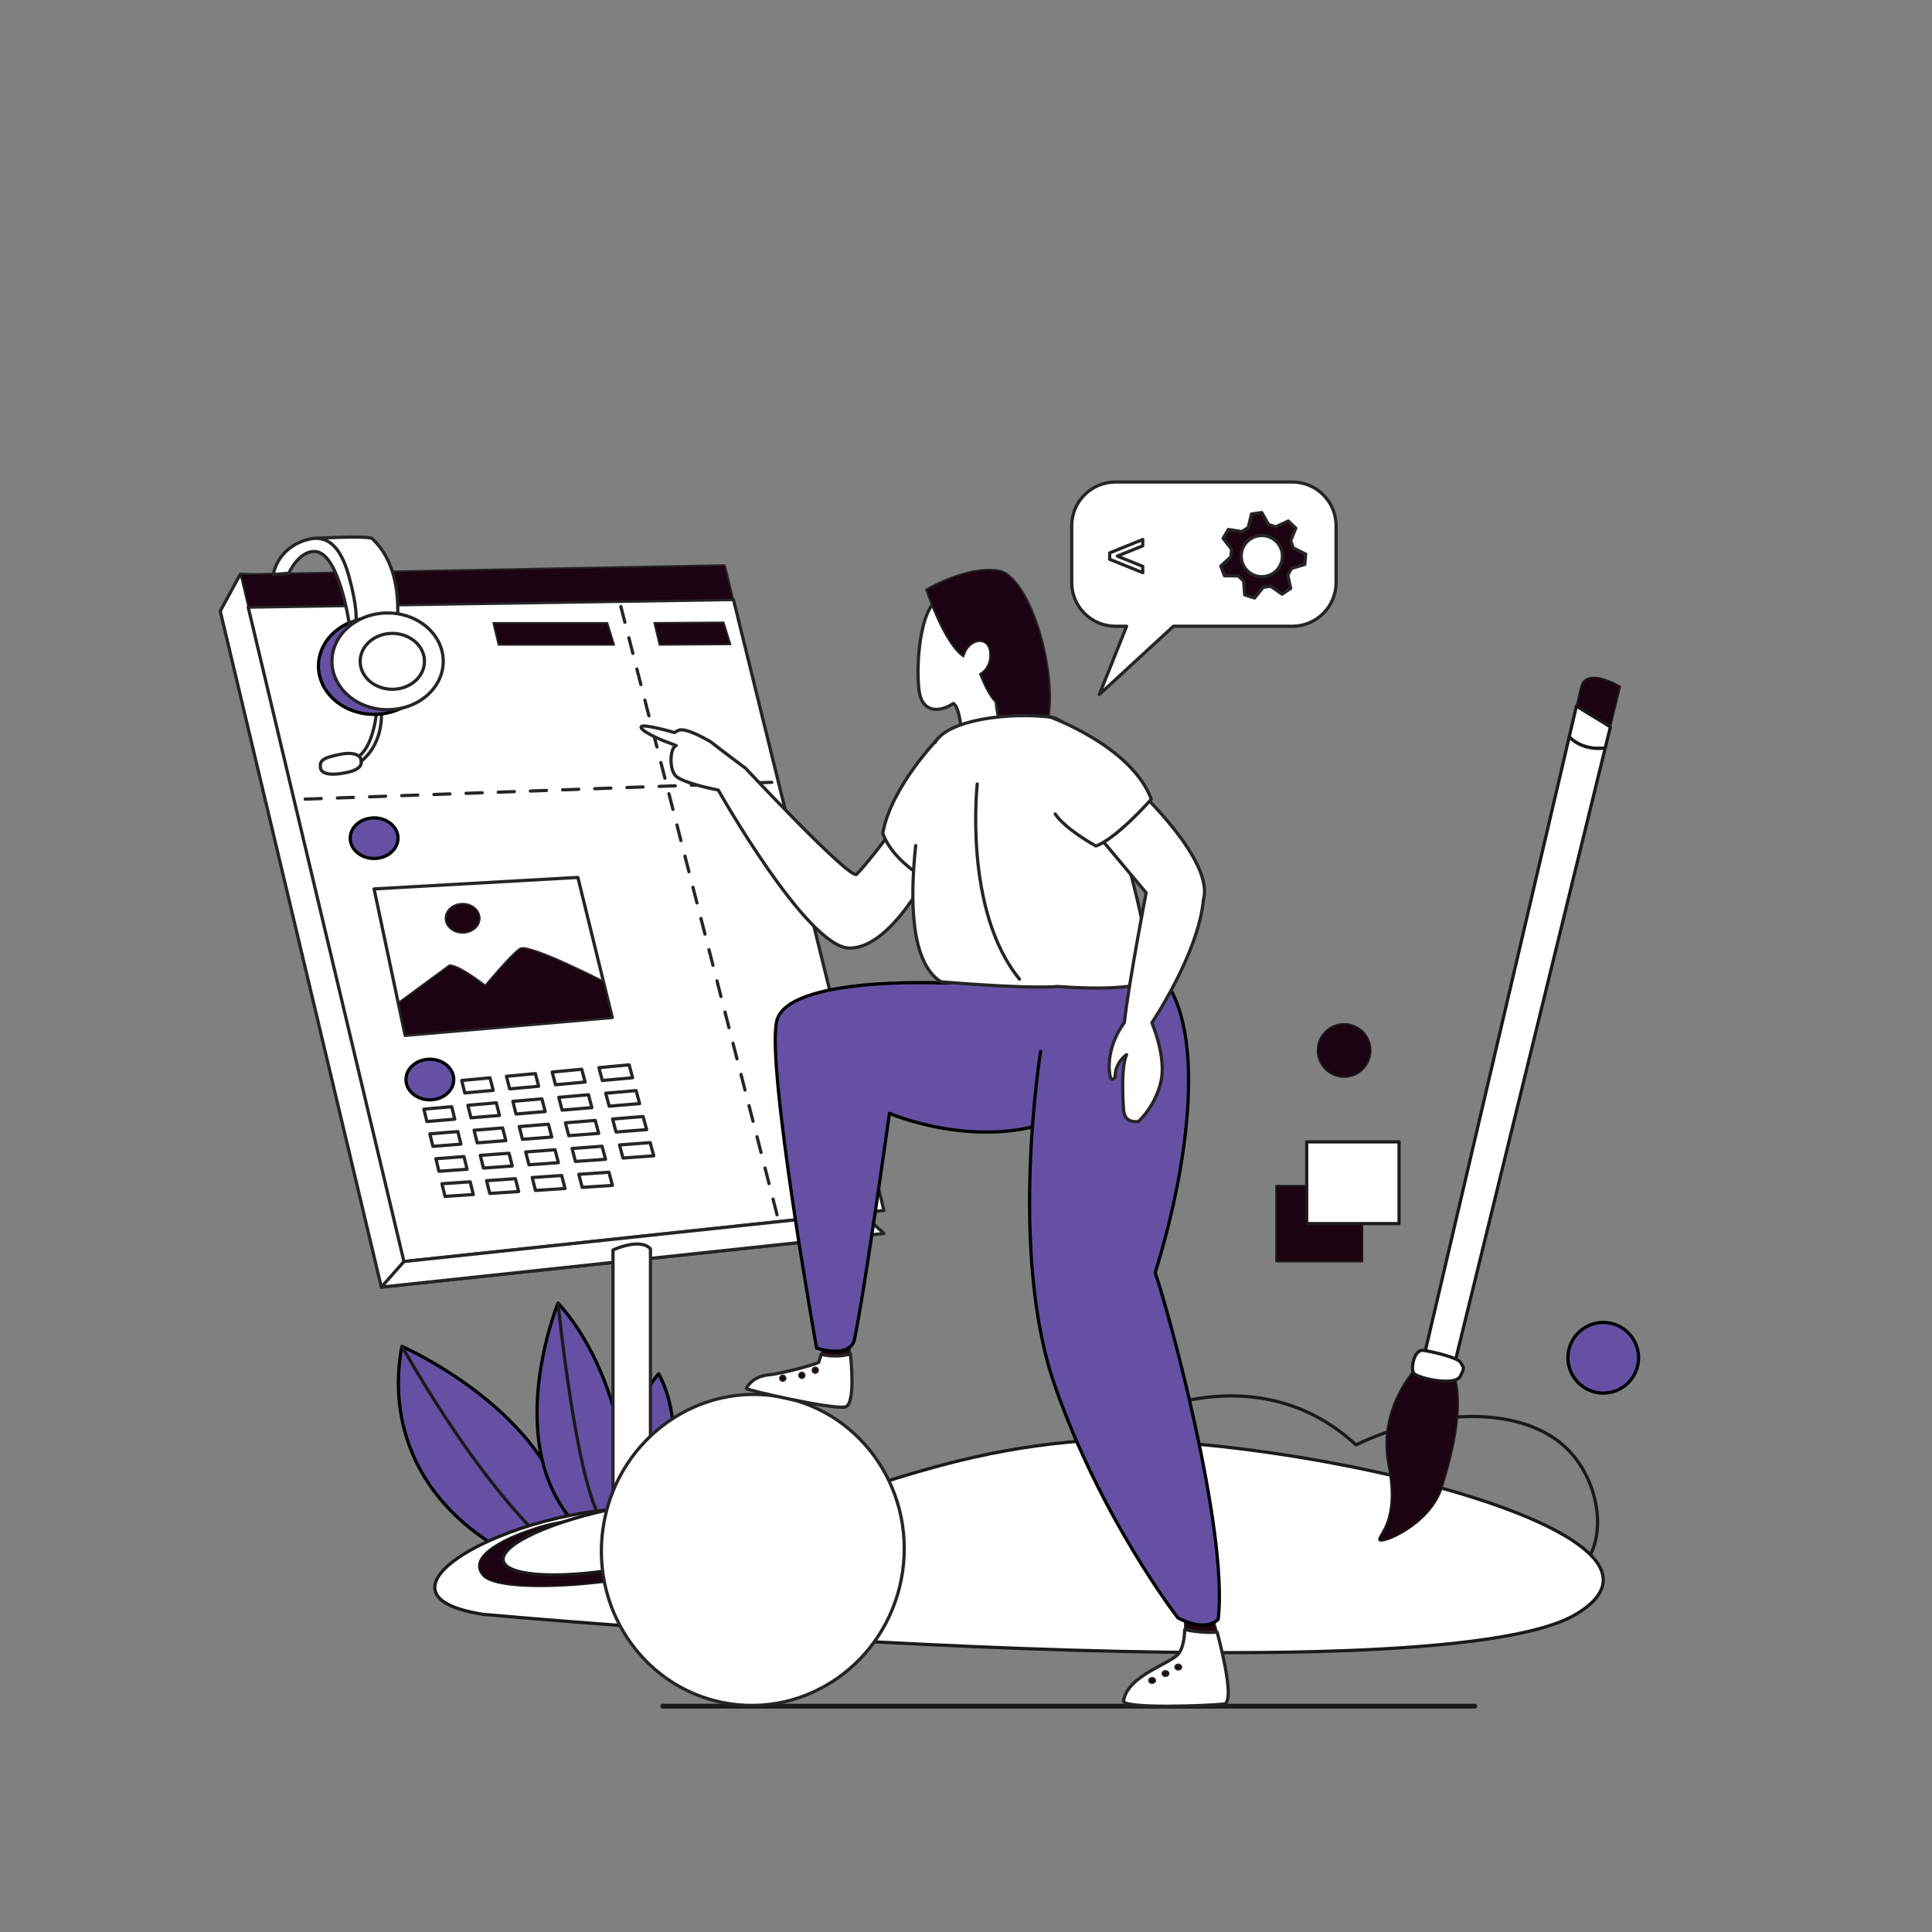 <svg xmlns="http://www.w3.org/2000/svg" xmlns:xlink="http://www.w3.org/1999/xlink" viewBox="0 0 1200 1200" width="1200" height="1200" preserveAspectRatio="xMidYMid meet" style="width: 100%; height: 100%; transform: translate3d(0px, 0px, 0px); content-visibility: visible;" id="Female Web Designer working on web design"><rect x="0" y="0" width="1200" height="1200" fill="#808080" stroke="none"/><defs><clipPath id="__lottie_element_42279"><rect width="1200" height="1200" x="0" y="0"/></clipPath><clipPath id="__lottie_element_42281"><path d="M0,0 L1200,0 L1200,1200 L0,1200z"/></clipPath><clipPath id="__lottie_element_42285"><path d="M0,0 L1200,0 L1200,1200 L0,1200z"/></clipPath></defs><g clip-path="url(#__lottie_element_42279)"><g clip-path="url(#__lottie_element_42281)" transform="matrix(1,0,0,1,0,80)" opacity="1" style="display: block;"><g transform="matrix(1,0.017,-0.017,1,-346.036,47.725)" opacity="1" style="display: block;"><g opacity="1" transform="matrix(1,0,0,1,659.002,766.521)"><path fill="rgb(102,80,164)" fill-opacity="1" d=" M38.917,68.32 C31.151,65.882 -28.075,46.237 -47.42,-11.216 C-55.232,-34.416 -53.704,-55.356 -51.499,-68.32 C-51.499,-68.32 52.513,-24.957 55.232,53.972 C48.435,60.842 38.917,68.32 38.917,68.32z"/><path stroke-linecap="round" stroke-linejoin="round" fill-opacity="0" stroke="rgb(0,0,0)" stroke-opacity="1" stroke-width="2" d=" M38.917,68.32 C31.151,65.882 -28.075,46.237 -47.42,-11.216 C-55.232,-34.416 -53.704,-55.356 -51.499,-68.32 C-51.499,-68.32 52.513,-24.957 55.232,53.972 C48.435,60.842 38.917,68.32 38.917,68.32z"/></g><g opacity="1" transform="matrix(1,0,0,1,708.457,743.408)"><path fill="rgb(102,80,164)" fill-opacity="1" d=" M-4.419,-73.759 C-4.419,-73.759 -43.848,27.532 20.734,73.759 C20.734,73.759 43.849,64.922 43.849,64.922 C43.849,64.922 43.168,-22.774 -4.419,-73.759z"/><path stroke-linecap="round" stroke-linejoin="round" fill-opacity="0" stroke="rgb(0,0,0)" stroke-opacity="1" stroke-width="2" d=" M-4.419,-73.759 C-4.419,-73.759 -43.848,27.532 20.734,73.759 C20.734,73.759 43.849,64.922 43.849,64.922 C43.849,64.922 43.168,-22.774 -4.419,-73.759z"/></g><g opacity="1" transform="matrix(1,0,0,1,654.108,759.348)"><path stroke-linecap="round" stroke-linejoin="round" fill-opacity="0" stroke="rgb(26,26,26)" stroke-opacity="1" stroke-width="2" d=" M-46.605,-61.146 C-17.021,-11.83 13.731,30.77 46.606,61.147"/></g><g opacity="1" transform="matrix(1,0,0,1,720.051,738.687)"><path stroke-linecap="round" stroke-linejoin="round" fill-opacity="0" stroke="rgb(26,26,26)" stroke-opacity="1" stroke-width="2" d=" M-16.013,-69.038 C-16.013,-69.038 -1.813,52.723 16.013,69.038"/></g><g opacity="1" transform="matrix(1,0,0,1,762.502,758.704)"><path fill="rgb(102,80,164)" fill-opacity="1" d=" M4.759,-46.227 C4.759,-46.227 -25.153,-11.556 -15.636,40.789 C2.04,46.227 9.142,46.227 9.142,46.227 C9.142,46.227 25.154,-10.198 4.759,-46.227z"/><path stroke-linecap="round" stroke-linejoin="round" fill-opacity="0" stroke="rgb(0,0,0)" stroke-opacity="1" stroke-width="2" d=" M4.759,-46.227 C4.759,-46.227 -25.153,-11.556 -15.636,40.789 C2.04,46.227 9.142,46.227 9.142,46.227 C9.142,46.227 25.154,-10.198 4.759,-46.227z"/></g></g><g transform="matrix(1,0,0,1,-360,60)" opacity="1" style="display: block;"><g opacity="1" transform="matrix(1,0,0,1,1184.6,791.158)"><path stroke-linecap="round" stroke-linejoin="round" fill-opacity="0" stroke="rgb(26,26,26)" stroke-opacity="1" stroke-width="2" d=" M-174.192,-13.442 C-131.886,-54.682 -75.105,-73.412 -27.623,-59.687 C-16.561,-56.49 0.505,-49.65 17.615,-33.725 C69.72,-58.449 122.075,-56.458 147.899,-32.102 C168.183,-12.972 174.192,21.929 159.661,40.105 C139.217,65.673 65.912,73.412 -174.192,-13.442z"/></g><g opacity="1" transform="matrix(1,0,0,1,999.962,830.528)"><path fill="rgb(255,255,255)" fill-opacity="1" d=" M-339.959,32.159 C-339.959,32.159 248.809,85.683 338.793,32.183 C428.779,-21.317 138.858,-85.682 23.953,-74.809 C-90.952,-63.936 -139.587,-17.258 -219.506,-31.536 C-299.426,-45.816 -428.778,18.358 -339.959,32.159z"/><path stroke-linecap="round" stroke-linejoin="round" fill-opacity="0" stroke="rgb(26,26,26)" stroke-opacity="1" stroke-width="2" d=" M-339.959,32.159 C-339.959,32.159 248.809,85.683 338.793,32.183 C428.779,-21.317 138.858,-85.682 23.953,-74.809 C-90.952,-63.936 -139.587,-17.258 -219.506,-31.536 C-299.426,-45.816 -428.778,18.358 -339.959,32.159z"/></g><g opacity="1" transform="matrix(1,0,0,1,732.945,824.273)"><path fill="rgb(28,3,17)" fill-opacity="1" d=" M-44.318,-13.823 C-44.318,-13.823 -86.208,-0.534 -72.967,14.422 C-59.727,29.377 58.561,17.594 86.207,-7.105 C68.532,-20.927 -2.652,-29.377 -44.318,-13.823z"/><path stroke-linecap="round" stroke-linejoin="round" fill-opacity="0" stroke="rgb(26,26,26)" stroke-opacity="1" stroke-width="1" d=" M-44.318,-13.823 C-44.318,-13.823 -86.208,-0.534 -72.967,14.422 C-59.727,29.377 58.561,17.594 86.207,-7.105 C68.532,-20.927 -2.652,-29.377 -44.318,-13.823z"/></g><g opacity="1" transform="matrix(1,0,0,1,748.834,814.639)"><path fill="rgb(255,255,255)" fill-opacity="1" d=" M76.251,-14.743 C78.215,-4.586 45.668,10.249 3.556,18.391 C-38.556,26.533 -74.287,24.9 -76.25,14.742 C-78.215,4.585 -45.668,-10.249 -3.556,-18.391 C38.556,-26.533 74.287,-24.9 76.251,-14.743z"/><path stroke-linecap="round" stroke-linejoin="round" fill-opacity="0" stroke="rgb(26,26,26)" stroke-opacity="1" stroke-width="2" d=" M76.251,-14.743 C78.215,-4.586 45.668,10.249 3.556,18.391 C-38.556,26.533 -74.287,24.9 -76.25,14.742 C-78.215,4.585 -45.668,-10.249 -3.556,-18.391 C38.556,-26.533 74.287,-24.9 76.251,-14.743z"/></g><g opacity="1" transform="matrix(1,0,0,1,0,0)"><path stroke-linecap="round" stroke-linejoin="round" fill-opacity="0" stroke="rgb(26,26,26)" stroke-opacity="1" stroke-width="3" d=" M771.643,919.746 C771.643,919.746 1276.069,919.746 1276.069,919.746"/></g><g opacity="1" transform="matrix(1,0,0,1,1179.416,619.998)"><path fill="rgb(28,3,17)" fill-opacity="1" d=" M26.831,23.567 C26.831,23.567 -26.832,23.567 -26.832,23.567 C-26.832,23.567 -26.832,-23.567 -26.832,-23.567 C-26.832,-23.567 26.831,-23.567 26.831,-23.567 C26.831,-23.567 26.831,23.567 26.831,23.567z"/><path stroke-linecap="round" stroke-linejoin="round" fill-opacity="0" stroke="rgb(26,26,26)" stroke-opacity="1" stroke-width="1" d=" M26.831,23.567 C26.831,23.567 -26.832,23.567 -26.832,23.567 C-26.832,23.567 -26.832,-23.567 -26.832,-23.567 C-26.832,-23.567 26.831,-23.567 26.831,-23.567 C26.831,-23.567 26.831,23.567 26.831,23.567z"/></g><g opacity="1" transform="matrix(1,0,0,1,1200.305,594.619)"><path fill="rgb(255,255,255)" fill-opacity="1" d=" M28.686,25.379 C28.686,25.379 -28.686,25.379 -28.686,25.379 C-28.686,25.379 -28.686,-25.379 -28.686,-25.379 C-28.686,-25.379 28.686,-25.379 28.686,-25.379 C28.686,-25.379 28.686,25.379 28.686,25.379z"/><path stroke-linecap="round" stroke-linejoin="round" fill-opacity="0" stroke="rgb(26,26,26)" stroke-opacity="1" stroke-width="2" d=" M28.686,25.379 C28.686,25.379 -28.686,25.379 -28.686,25.379 C-28.686,25.379 -28.686,-25.379 -28.686,-25.379 C-28.686,-25.379 28.686,-25.379 28.686,-25.379 C28.686,-25.379 28.686,25.379 28.686,25.379z"/></g><g opacity="1" transform="matrix(1,0,0,1,1355.808,703.328)"><path fill="rgb(102,80,164)" fill-opacity="1" d=" M21.944,0 C21.944,12.119 12.12,21.943 0,21.943 C-12.119,21.943 -21.944,12.119 -21.944,0 C-21.944,-12.119 -12.119,-21.943 0,-21.943 C12.12,-21.943 21.944,-12.119 21.944,0z"/><path stroke-linecap="round" stroke-linejoin="round" fill-opacity="0" stroke="rgb(0,0,0)" stroke-opacity="1" stroke-width="2" d=" M21.944,0 C21.944,12.119 12.12,21.943 0,21.943 C-12.119,21.943 -21.944,12.119 -21.944,0 C-21.944,-12.119 -12.119,-21.943 0,-21.943 C12.12,-21.943 21.944,-12.119 21.944,0z"/></g><g opacity="1" transform="matrix(1,0,0,1,1194.855,512.453)"><path fill="rgb(28,3,17)" fill-opacity="1" d=" M16.494,0 C16.494,9.109 9.109,16.493 0,16.493 C-9.109,16.493 -16.494,9.109 -16.494,0 C-16.494,-9.109 -9.109,-16.493 0,-16.493 C9.109,-16.493 16.494,-9.109 16.494,0z"/><path stroke-linecap="round" stroke-linejoin="round" fill-opacity="0" stroke="rgb(26,26,26)" stroke-opacity="1" stroke-width="1" d=" M16.494,0 C16.494,9.109 9.109,16.493 0,16.493 C-9.109,16.493 -16.494,9.109 -16.494,0 C-16.494,-9.109 -9.109,-16.493 0,-16.493 C9.109,-16.493 16.494,-9.109 16.494,0z"/></g></g><g transform="matrix(1,-0.018,0.018,1,-383.657,79.214)" opacity="1" style="display: block;"><g opacity="1" transform="matrix(1,0,0,1,1371.056,297.938)"><path fill="rgb(28,3,17)" fill-opacity="1" d=" M7.126,19.151 C7.126,19.151 13.707,-5.804 13.707,-5.804 C13.707,-5.804 -7.384,-19.151 -10.767,-5.804 C-10.767,-5.804 -13.707,5.801 -13.707,5.801 C-8.323,9.42 -2.87,12.729 3.038,16.489 C4.381,17.44 5.745,18.324 7.126,19.151z"/><path stroke-linecap="round" stroke-linejoin="round" fill-opacity="0" stroke="rgb(26,26,26)" stroke-opacity="1" stroke-width="1" d=" M7.126,19.151 C7.126,19.151 13.707,-5.804 13.707,-5.804 C13.707,-5.804 -7.384,-19.151 -10.767,-5.804 C-10.767,-5.804 -13.707,5.801 -13.707,5.801 C-8.323,9.42 -2.87,12.729 3.038,16.489 C4.381,17.44 5.745,18.324 7.126,19.151z"/></g><g opacity="1" transform="matrix(1,0,0,1,1365.349,317.168)"><path fill="rgb(255,255,255)" fill-opacity="1" d=" M-2.7,11.881 C1.553,13.201 5.567,13.429 9.407,12.904 C9.407,12.904 12.832,-0.078 12.832,-0.078 C11.451,-0.905 10.087,-1.789 8.744,-2.74 C2.836,-6.5 -2.617,-9.81 -8.001,-13.429 C-8.001,-13.429 -12.832,5.633 -12.832,5.633 C-10.113,8.55 -6.545,10.698 -2.7,11.881z"/><path stroke-linecap="round" stroke-linejoin="round" fill-opacity="0" stroke="rgb(26,26,26)" stroke-opacity="1" stroke-width="2" d=" M-2.7,11.881 C1.553,13.201 5.567,13.429 9.407,12.904 C9.407,12.904 12.832,-0.078 12.832,-0.078 C11.451,-0.905 10.087,-1.789 8.744,-2.74 C2.836,-6.5 -2.617,-9.81 -8.001,-13.429 C-8.001,-13.429 -12.832,5.633 -12.832,5.633 C-10.113,8.55 -6.545,10.698 -2.7,11.881z"/></g><g opacity="1" transform="matrix(1,0,0,1,1314.989,521.409)"><path fill="rgb(255,255,255)" fill-opacity="1" d=" M47.661,-192.359 C43.816,-193.542 40.248,-195.69 37.529,-198.607 C37.529,-198.607 -59.767,185.307 -59.767,185.307 C-59.767,185.307 -43.075,198.608 -43.075,198.608 C-43.075,198.608 59.768,-191.337 59.768,-191.337 C55.928,-190.812 51.914,-191.039 47.661,-192.359z"/><path stroke-linecap="round" stroke-linejoin="round" fill-opacity="0" stroke="rgb(26,26,26)" stroke-opacity="1" stroke-width="2" d=" M47.661,-192.359 C43.816,-193.542 40.248,-195.69 37.529,-198.607 C37.529,-198.607 -59.767,185.307 -59.767,185.307 C-59.767,185.307 -43.075,198.608 -43.075,198.608 C-43.075,198.608 59.768,-191.337 59.768,-191.337 C55.928,-190.812 51.914,-191.039 47.661,-192.359z"/></g><g opacity="1" transform="matrix(1,0,0,1,1252.651,766.539)"><path fill="rgb(28,3,17)" fill-opacity="1" d=" M-2.19,-53.63 C-2.19,-53.63 -26.965,-29.232 -20.621,6.346 C-14.276,41.922 -28.1,49.399 -27.193,52.799 C-26.287,56.197 4.956,44.065 12.563,20.786 C20.168,-2.493 28.099,-32.63 20.167,-52.345 C6.118,-56.196 -2.19,-53.63 -2.19,-53.63z"/><path stroke-linecap="round" stroke-linejoin="round" fill-opacity="0" stroke="rgb(26,26,26)" stroke-opacity="1" stroke-width="1" d=" M-2.19,-53.63 C-2.19,-53.63 -26.965,-29.232 -20.621,6.346 C-14.276,41.922 -28.1,49.399 -27.193,52.799 C-26.287,56.197 4.956,44.065 12.563,20.786 C20.168,-2.493 28.099,-32.63 20.167,-52.345 C6.118,-56.196 -2.19,-53.63 -2.19,-53.63z"/></g><g opacity="1" transform="matrix(1,0,0,1,1264.085,713.071)"><path fill="rgb(255,255,255)" fill-opacity="1" d=" M-8.83,-10.948 C-14.682,-11.945 -17.035,-0.395 -15.437,2.86 C-13.841,6.114 10.049,11.946 13.542,5.689 C17.035,-0.568 15.516,0.083 14.014,-2.985 C12.511,-6.053 -2.978,-9.952 -8.83,-10.948z"/><path stroke-linecap="round" stroke-linejoin="round" fill-opacity="0" stroke="rgb(26,26,26)" stroke-opacity="1" stroke-width="2" d=" M-8.83,-10.948 C-14.682,-11.945 -17.035,-0.395 -15.437,2.86 C-13.841,6.114 10.049,11.946 13.542,5.689 C17.035,-0.568 15.516,0.083 14.014,-2.985 C12.511,-6.053 -2.978,-9.952 -8.83,-10.948z"/></g></g><g transform="matrix(1,0,0,1,600,600)" opacity="1" style="display: block;"/></g><g clip-path="url(#__lottie_element_42285)" transform="matrix(1,0,0,1,0,80)" opacity="1" style="display: block;"><g transform="matrix(0.998,0,0,0.998,-357.874,60.603)" opacity="1" style="display: block;"><g opacity="1" transform="matrix(1,0,0,1,1107.85,225.247)"><path fill="rgb(255,255,255)" fill-opacity="1" d=" M55.065,-66.13 C55.065,-66.13 -55.066,-66.13 -55.066,-66.13 C-70.083,-66.13 -82.258,-53.956 -82.258,-38.938 C-82.258,-38.938 -82.258,-3.588 -82.258,-3.588 C-82.258,11.43 -70.083,23.604 -55.066,23.604 C-55.066,23.604 -48.1,23.604 -48.1,23.604 C-53.816,38.142 -65.112,66.13 -65.112,66.13 C-65.112,66.13 -18.955,23.604 -18.955,23.604 C-18.955,23.604 55.065,23.604 55.065,23.604 C70.084,23.604 82.258,11.43 82.258,-3.588 C82.258,-3.588 82.258,-38.938 82.258,-38.938 C82.258,-53.956 70.084,-66.13 55.065,-66.13z"/><path stroke-linecap="round" stroke-linejoin="round" fill-opacity="0" stroke="rgb(37,37,37)" stroke-opacity="1" stroke-width="2" d=" M55.065,-66.13 C55.065,-66.13 -55.066,-66.13 -55.066,-66.13 C-70.083,-66.13 -82.258,-53.956 -82.258,-38.938 C-82.258,-38.938 -82.258,-3.588 -82.258,-3.588 C-82.258,11.43 -70.083,23.604 -55.066,23.604 C-55.066,23.604 -48.1,23.604 -48.1,23.604 C-53.816,38.142 -65.112,66.13 -65.112,66.13 C-65.112,66.13 -18.955,23.604 -18.955,23.604 C-18.955,23.604 55.065,23.604 55.065,23.604 C70.084,23.604 82.258,11.43 82.258,-3.588 C82.258,-3.588 82.258,-38.938 82.258,-38.938 C82.258,-53.956 70.084,-66.13 55.065,-66.13z"/></g><g opacity="1" transform="matrix(-0.925,0.38,-0.38,-0.925,1143.901,205.212)"><path fill="rgb(28,3,17)" fill-opacity="1" d=" M25.995,3.974 C26.075,0.831 26.078,0.672 26.16,-2.474 C26.16,-2.474 18.265,-5.825 18.265,-5.825 C17.523,-7.472 17.076,-8.466 16.332,-10.115 C16.332,-10.115 19.053,-18.247 19.053,-18.247 C16.644,-20.27 16.522,-20.373 14.113,-22.396 C14.113,-22.396 6.573,-18.314 6.573,-18.314 C4.82,-18.761 3.765,-19.029 2.012,-19.477 C2.012,-19.477 -2.65,-26.674 -2.65,-26.674 C-5.733,-26.053 -5.891,-26.02 -8.975,-25.4 C-8.975,-25.4 -10.485,-16.96 -10.485,-16.96 C-11.928,-15.868 -12.795,-15.212 -14.239,-14.121 C-14.239,-14.121 -22.772,-14.962 -22.772,-14.962 C-24.209,-12.164 -24.28,-12.023 -25.717,-9.225 C-25.717,-9.225 -20.059,-2.78 -20.059,-2.78 C-20.105,-0.973 -20.134,0.115 -20.18,1.923 C-20.18,1.923 -26.16,8.069 -26.16,8.069 C-24.867,10.936 -24.801,11.083 -23.511,13.95 C-23.511,13.95 -14.944,13.547 -14.944,13.547 C-13.56,14.71 -12.726,15.41 -11.341,16.573 C-11.341,16.573 -10.262,25.077 -10.262,25.077 C-7.214,25.858 -7.06,25.896 -4.012,26.674 C-4.012,26.674 1.011,19.726 1.011,19.726 C2.784,19.368 3.853,19.153 5.626,18.795 C5.626,18.795 12.949,23.255 12.949,23.255 C15.457,21.358 15.583,21.263 18.093,19.366 C18.093,19.366 15.791,11.104 15.791,11.104 C16.617,9.495 17.114,8.527 17.94,6.919 C17.94,6.919 25.995,3.974 25.995,3.974z M-0.001,12.823 C-7.083,12.823 -12.823,7.081 -12.823,0 C-12.823,-7.081 -7.083,-12.823 -0.001,-12.823 C7.083,-12.823 12.823,-7.081 12.823,0 C12.823,7.081 7.083,12.823 -0.001,12.823z"/><path stroke-linecap="round" stroke-linejoin="round" fill-opacity="0" stroke="rgb(37,37,37)" stroke-opacity="1" stroke-width="2" d=" M25.995,3.974 C26.075,0.831 26.078,0.672 26.16,-2.474 C26.16,-2.474 18.265,-5.825 18.265,-5.825 C17.523,-7.472 17.076,-8.466 16.332,-10.115 C16.332,-10.115 19.053,-18.247 19.053,-18.247 C16.644,-20.27 16.522,-20.373 14.113,-22.396 C14.113,-22.396 6.573,-18.314 6.573,-18.314 C4.82,-18.761 3.765,-19.029 2.012,-19.477 C2.012,-19.477 -2.65,-26.674 -2.65,-26.674 C-5.733,-26.053 -5.891,-26.02 -8.975,-25.4 C-8.975,-25.4 -10.485,-16.96 -10.485,-16.96 C-11.928,-15.868 -12.795,-15.212 -14.239,-14.121 C-14.239,-14.121 -22.772,-14.962 -22.772,-14.962 C-24.209,-12.164 -24.28,-12.023 -25.717,-9.225 C-25.717,-9.225 -20.059,-2.78 -20.059,-2.78 C-20.105,-0.973 -20.134,0.115 -20.18,1.923 C-20.18,1.923 -26.16,8.069 -26.16,8.069 C-24.867,10.936 -24.801,11.083 -23.511,13.95 C-23.511,13.95 -14.944,13.547 -14.944,13.547 C-13.56,14.71 -12.726,15.41 -11.341,16.573 C-11.341,16.573 -10.262,25.077 -10.262,25.077 C-7.214,25.858 -7.06,25.896 -4.012,26.674 C-4.012,26.674 1.011,19.726 1.011,19.726 C2.784,19.368 3.853,19.153 5.626,18.795 C5.626,18.795 12.949,23.255 12.949,23.255 C15.457,21.358 15.583,21.263 18.093,19.366 C18.093,19.366 15.791,11.104 15.791,11.104 C16.617,9.495 17.114,8.527 17.94,6.919 C17.94,6.919 25.995,3.974 25.995,3.974z M-0.001,12.823 C-7.083,12.823 -12.823,7.081 -12.823,0 C-12.823,-7.081 -7.083,-12.823 -0.001,-12.823 C7.083,-12.823 12.823,-7.081 12.823,0 C12.823,7.081 7.083,12.823 -0.001,12.823z"/></g><g opacity="4.312" transform="matrix(1,0,0,1,1059.506,205.211)"><path fill="rgb(255,255,255)" fill-opacity="1" d=" M10.299,-10.313 C10.299,-10.313 -10.299,-1.989 -10.299,-1.989 C-10.299,-1.989 -10.299,-1.928 -10.299,-1.928 C-10.299,-1.928 -10.299,1.929 -10.299,1.929 C-10.299,1.929 -10.299,1.99 -10.299,1.99 C-10.299,1.99 10.299,10.313 10.299,10.313 C10.299,10.313 10.299,6.396 10.299,6.396 C10.299,6.396 -5.527,0.001 -5.527,0.001 C-5.527,0.001 10.299,-6.395 10.299,-6.395 C10.299,-6.395 10.299,-10.313 10.299,-10.313z"/><path stroke-linecap="round" stroke-linejoin="round" fill-opacity="0" stroke="rgb(37,37,37)" stroke-opacity="1" stroke-width="2" d=" M10.299,-10.313 C10.299,-10.313 -10.299,-1.989 -10.299,-1.989 C-10.299,-1.989 -10.299,-1.928 -10.299,-1.928 C-10.299,-1.928 -10.299,1.929 -10.299,1.929 C-10.299,1.929 -10.299,1.99 -10.299,1.99 C-10.299,1.99 10.299,10.313 10.299,10.313 C10.299,10.313 10.299,6.396 10.299,6.396 C10.299,6.396 -5.527,0.001 -5.527,0.001 C-5.527,0.001 10.299,-6.395 10.299,-6.395 C10.299,-6.395 10.299,-10.313 10.299,-10.313z"/></g><g opacity="-2.745" transform="matrix(1,0,0,1,1095.147,205.211)"><path fill="rgb(255,255,255)" fill-opacity="1" d=" M-10.299,-10.313 C-10.299,-10.313 10.299,-1.989 10.299,-1.989 C10.299,-1.989 10.299,-1.928 10.299,-1.928 C10.299,-1.928 10.299,1.929 10.299,1.929 C10.299,1.929 10.299,1.99 10.299,1.99 C10.299,1.99 -10.299,10.313 -10.299,10.313 C-10.299,10.313 -10.299,6.396 -10.299,6.396 C-10.299,6.396 5.527,0.001 5.527,0.001 C5.527,0.001 -10.299,-6.395 -10.299,-6.395 C-10.299,-6.395 -10.299,-10.313 -10.299,-10.313z"/><path stroke-linecap="round" stroke-linejoin="round" fill-opacity="0" stroke="rgb(37,37,37)" stroke-opacity="1" stroke-width="2" d=" M-10.299,-10.313 C-10.299,-10.313 10.299,-1.989 10.299,-1.989 C10.299,-1.989 10.299,-1.928 10.299,-1.928 C10.299,-1.928 10.299,1.929 10.299,1.929 C10.299,1.929 10.299,1.99 10.299,1.99 C10.299,1.99 -10.299,10.313 -10.299,10.313 C-10.299,10.313 -10.299,6.396 -10.299,6.396 C-10.299,6.396 5.527,0.001 5.527,0.001 C5.527,0.001 -10.299,-6.395 -10.299,-6.395 C-10.299,-6.395 -10.299,-10.313 -10.299,-10.313z"/></g></g><g transform="matrix(1,0,0,1,-360,60)" opacity="1" style="display: block;"><g opacity="1" transform="matrix(1,0,0,1,0,0)"><g opacity="1" transform="matrix(1,0,0,1,695.889,438.03)"><path fill="rgb(255,255,255)" fill-opacity="1" d=" M-199.091,-198.475 C-199.091,-198.475 -99.037,221.411 -99.037,221.411 C-99.037,221.411 199.091,189.658 199.091,189.658 C199.091,189.658 101.905,-204.165 101.905,-204.165 C101.905,-204.165 -186.612,-221.411 -186.612,-221.411 C-186.612,-221.411 -199.091,-198.475 -199.091,-198.475z"/><path stroke-linecap="round" stroke-linejoin="round" fill-opacity="0" stroke="rgb(37,37,37)" stroke-opacity="1" stroke-width="2" d=" M-199.091,-198.475 C-199.091,-198.475 -99.037,221.411 -99.037,221.411 C-99.037,221.411 199.091,189.658 199.091,189.658 C199.091,189.658 101.905,-204.165 101.905,-204.165 C101.905,-204.165 -186.612,-221.411 -186.612,-221.411 C-186.612,-221.411 -199.091,-198.475 -199.091,-198.475z"/></g><g opacity="1" transform="matrix(1,0,0,1,711.587,437.981)"><path fill="rgb(255,255,255)" fill-opacity="1" d=" M197.432,173.832 C197.432,173.832 103.973,-205.585 103.973,-205.585 C103.973,-205.585 -197.432,-200.864 -197.432,-200.864 C-197.432,-200.864 -100.695,205.585 -100.695,205.585 C-100.695,205.585 197.432,173.832 197.432,173.832z"/><path stroke-linecap="round" stroke-linejoin="round" fill-opacity="0" stroke="rgb(37,37,37)" stroke-opacity="1" stroke-width="2" d=" M197.432,173.832 C197.432,173.832 103.973,-205.585 103.973,-205.585 C103.973,-205.585 -197.432,-200.864 -197.432,-200.864 C-197.432,-200.864 -100.695,205.585 -100.695,205.585 C-100.695,205.585 197.432,173.832 197.432,173.832z"/></g><g opacity="1" transform="matrix(1,0,0,1,662.419,224.023)"><path fill="rgb(28,3,17)" fill-opacity="1" d=" M147.854,-13.094 C147.854,-13.094 -153.142,-7.404 -153.142,-7.404 C-153.142,-7.404 -148.263,13.094 -148.263,13.094 C-148.263,13.094 153.142,8.372 153.142,8.372 C153.142,8.372 147.854,-13.094 147.854,-13.094z"/><path stroke-linecap="round" stroke-linejoin="round" fill-opacity="0" stroke="rgb(37,37,37)" stroke-opacity="1" stroke-width="1" d=" M147.854,-13.094 C147.854,-13.094 -153.142,-7.404 -153.142,-7.404 C-153.142,-7.404 -148.263,13.094 -148.263,13.094 C-148.263,13.094 153.142,8.372 153.142,8.372 C153.142,8.372 147.854,-13.094 147.854,-13.094z"/></g><g opacity="1" transform="matrix(1,0,0,1,752.936,636.374)"><path fill="rgb(255,255,255)" fill-opacity="1" d=" M-142.043,7.191 C-142.043,7.191 -156.083,23.067 -156.083,23.067 C-156.083,23.067 156.084,-10.232 156.084,-10.232 C156.084,-10.232 142.044,-23.067 142.044,-23.067 C142.044,-23.067 -142.043,7.191 -142.043,7.191z"/><path stroke-linecap="round" stroke-linejoin="round" fill-opacity="0" stroke="rgb(37,37,37)" stroke-opacity="1" stroke-width="2" d=" M-142.043,7.191 C-142.043,7.191 -156.083,23.067 -156.083,23.067 C-156.083,23.067 156.084,-10.232 156.084,-10.232 C156.084,-10.232 142.044,-23.067 142.044,-23.067 C142.044,-23.067 -142.043,7.191 -142.043,7.191z"/></g><g opacity="1" transform="matrix(1,0,0,1,752.38,721.995)"><path fill="rgb(255,255,255)" fill-opacity="1" d=" M-11.633,82.936 C-11.633,82.936 -11.633,-85.621 -11.633,-85.621 C-11.633,-85.621 5.136,-93.435 11.632,-86.335 C11.632,-86.335 11.632,85.731 11.632,85.731 C11.632,85.731 -5.741,93.435 -11.633,82.936z"/><path stroke-linecap="round" stroke-linejoin="round" fill-opacity="0" stroke="rgb(37,37,37)" stroke-opacity="1" stroke-width="2" d=" M-11.633,82.936 C-11.633,82.936 -11.633,-85.621 -11.633,-85.621 C-11.633,-85.621 5.136,-93.435 11.632,-86.335 C11.632,-86.335 11.632,85.731 11.632,85.731 C11.632,85.731 -5.741,93.435 -11.633,82.936z"/></g><g opacity="1" transform="matrix(1,0,0,1,656.555,534.155)"><path fill="rgb(255,255,255)" fill-opacity="1" d=" M9.768,3.092 C9.768,3.092 -7.852,4.685 -7.852,4.685 C-7.852,4.685 -9.769,-3.042 -9.769,-3.042 C-9.769,-3.042 7.809,-4.685 7.809,-4.685 C7.809,-4.685 9.768,3.092 9.768,3.092z"/><path stroke-linecap="round" stroke-linejoin="round" fill-opacity="0" stroke="rgb(37,37,37)" stroke-opacity="1" stroke-width="2" d=" M9.768,3.092 C9.768,3.092 -7.852,4.685 -7.852,4.685 C-7.852,4.685 -9.769,-3.042 -9.769,-3.042 C-9.769,-3.042 7.809,-4.685 7.809,-4.685 C7.809,-4.685 9.768,3.092 9.768,3.092z"/></g><g opacity="1" transform="matrix(1,0,0,1,684.569,531.579)"><path fill="rgb(255,255,255)" fill-opacity="1" d=" M9.995,3.115 C9.995,3.115 -8.012,4.743 -8.012,4.743 C-8.012,4.743 -9.995,-3.064 -9.995,-3.064 C-9.995,-3.064 7.966,-4.743 7.966,-4.743 C7.966,-4.743 9.995,3.115 9.995,3.115z"/><path stroke-linecap="round" stroke-linejoin="round" fill-opacity="0" stroke="rgb(37,37,37)" stroke-opacity="1" stroke-width="2" d=" M9.995,3.115 C9.995,3.115 -8.012,4.743 -8.012,4.743 C-8.012,4.743 -9.995,-3.064 -9.995,-3.064 C-9.995,-3.064 7.966,-4.743 7.966,-4.743 C7.966,-4.743 9.995,3.115 9.995,3.115z"/></g><g opacity="1" transform="matrix(1,0,0,1,713.198,528.946)"><path fill="rgb(255,255,255)" fill-opacity="1" d=" M10.229,3.138 C10.229,3.138 -8.176,4.802 -8.176,4.802 C-8.176,4.802 -10.229,-3.086 -10.229,-3.086 C-10.229,-3.086 8.129,-4.802 8.129,-4.802 C8.129,-4.802 10.229,3.138 10.229,3.138z"/><path stroke-linecap="round" stroke-linejoin="round" fill-opacity="0" stroke="rgb(37,37,37)" stroke-opacity="1" stroke-width="2" d=" M10.229,3.138 C10.229,3.138 -8.176,4.802 -8.176,4.802 C-8.176,4.802 -10.229,-3.086 -10.229,-3.086 C-10.229,-3.086 8.129,-4.802 8.129,-4.802 C8.129,-4.802 10.229,3.138 10.229,3.138z"/></g><g opacity="1" transform="matrix(1,0,0,1,742.464,526.255)"><path fill="rgb(255,255,255)" fill-opacity="1" d=" M10.47,3.161 C10.47,3.161 -8.345,4.863 -8.345,4.863 C-8.345,4.863 -10.47,-3.108 -10.47,-3.108 C-10.47,-3.108 8.298,-4.862 8.298,-4.862 C8.298,-4.862 10.47,3.161 10.47,3.161z"/><path stroke-linecap="round" stroke-linejoin="round" fill-opacity="0" stroke="rgb(37,37,37)" stroke-opacity="1" stroke-width="2" d=" M10.47,3.161 C10.47,3.161 -8.345,4.863 -8.345,4.863 C-8.345,4.863 -10.47,-3.108 -10.47,-3.108 C-10.47,-3.108 8.298,-4.862 8.298,-4.862 C8.298,-4.862 10.47,3.161 10.47,3.161z"/></g><g opacity="1" transform="matrix(1,0,0,1,632.876,551.999)"><path fill="rgb(255,255,255)" fill-opacity="1" d=" M9.596,3.144 C9.596,3.144 -7.733,4.604 -7.733,4.604 C-7.733,4.604 -9.597,-3.094 -9.597,-3.094 C-9.597,-3.094 7.69,-4.604 7.69,-4.604 C7.69,-4.604 9.596,3.144 9.596,3.144z"/><path stroke-linecap="round" stroke-linejoin="round" fill-opacity="0" stroke="rgb(37,37,37)" stroke-opacity="1" stroke-width="2" d=" M9.596,3.144 C9.596,3.144 -7.733,4.604 -7.733,4.604 C-7.733,4.604 -9.597,-3.094 -9.597,-3.094 C-9.597,-3.094 7.69,-4.604 7.69,-4.604 C7.69,-4.604 9.596,3.144 9.596,3.144z"/></g><g opacity="1" transform="matrix(1,0,0,1,660.424,549.634)"><path fill="rgb(255,255,255)" fill-opacity="1" d=" M9.817,3.169 C9.817,3.169 -7.888,4.661 -7.888,4.661 C-7.888,4.661 -9.817,-3.116 -9.817,-3.116 C-9.817,-3.116 7.845,-4.66 7.845,-4.66 C7.845,-4.66 9.817,3.169 9.817,3.169z"/><path stroke-linecap="round" stroke-linejoin="round" fill-opacity="0" stroke="rgb(37,37,37)" stroke-opacity="1" stroke-width="2" d=" M9.817,3.169 C9.817,3.169 -7.888,4.661 -7.888,4.661 C-7.888,4.661 -9.817,-3.116 -9.817,-3.116 C-9.817,-3.116 7.845,-4.66 7.845,-4.66 C7.845,-4.66 9.817,3.169 9.817,3.169z"/></g><g opacity="1" transform="matrix(1,0,0,1,688.573,547.219)"><path fill="rgb(255,255,255)" fill-opacity="1" d=" M10.045,3.192 C10.045,3.192 -8.048,4.717 -8.048,4.717 C-8.048,4.717 -10.045,-3.141 -10.045,-3.141 C-10.045,-3.141 8.004,-4.718 8.004,-4.718 C8.004,-4.718 10.045,3.192 10.045,3.192z"/><path stroke-linecap="round" stroke-linejoin="round" fill-opacity="0" stroke="rgb(37,37,37)" stroke-opacity="1" stroke-width="2" d=" M10.045,3.192 C10.045,3.192 -8.048,4.717 -8.048,4.717 C-8.048,4.717 -10.045,-3.141 -10.045,-3.141 C-10.045,-3.141 8.004,-4.718 8.004,-4.718 C8.004,-4.718 10.045,3.192 10.045,3.192z"/></g><g opacity="1" transform="matrix(1,0,0,1,717.343,544.749)"><path fill="rgb(255,255,255)" fill-opacity="1" d=" M10.281,3.217 C10.281,3.217 -8.214,4.776 -8.214,4.776 C-8.214,4.776 -10.281,-3.164 -10.281,-3.164 C-10.281,-3.164 8.168,-4.776 8.168,-4.776 C8.168,-4.776 10.281,3.217 10.281,3.217z"/><path stroke-linecap="round" stroke-linejoin="round" fill-opacity="0" stroke="rgb(37,37,37)" stroke-opacity="1" stroke-width="2" d=" M10.281,3.217 C10.281,3.217 -8.214,4.776 -8.214,4.776 C-8.214,4.776 -10.281,-3.164 -10.281,-3.164 C-10.281,-3.164 8.168,-4.776 8.168,-4.776 C8.168,-4.776 10.281,3.217 10.281,3.217z"/></g><g opacity="1" transform="matrix(1,0,0,1,746.754,542.225)"><path fill="rgb(255,255,255)" fill-opacity="1" d=" M10.525,3.242 C10.525,3.242 -8.385,4.836 -8.385,4.836 C-8.385,4.836 -10.524,-3.189 -10.524,-3.189 C-10.524,-3.189 8.338,-4.837 8.338,-4.837 C8.338,-4.837 10.525,3.242 10.525,3.242z"/><path stroke-linecap="round" stroke-linejoin="round" fill-opacity="0" stroke="rgb(37,37,37)" stroke-opacity="1" stroke-width="2" d=" M10.525,3.242 C10.525,3.242 -8.385,4.836 -8.385,4.836 C-8.385,4.836 -10.524,-3.189 -10.524,-3.189 C-10.524,-3.189 8.338,-4.837 8.338,-4.837 C8.338,-4.837 10.525,3.242 10.525,3.242z"/></g><g opacity="1" transform="matrix(1,0,0,1,636.64,567.422)"><path fill="rgb(255,255,255)" fill-opacity="1" d=" M9.644,3.22 C9.644,3.22 -7.767,4.58 -7.767,4.58 C-7.767,4.58 -9.643,-3.17 -9.643,-3.17 C-9.643,-3.17 7.726,-4.58 7.726,-4.58 C7.726,-4.58 9.644,3.22 9.644,3.22z"/><path stroke-linecap="round" stroke-linejoin="round" fill-opacity="0" stroke="rgb(37,37,37)" stroke-opacity="1" stroke-width="2" d=" M9.644,3.22 C9.644,3.22 -7.767,4.58 -7.767,4.58 C-7.767,4.58 -9.643,-3.17 -9.643,-3.17 C-9.643,-3.17 7.726,-4.58 7.726,-4.58 C7.726,-4.58 9.644,3.22 9.644,3.22z"/></g><g opacity="1" transform="matrix(1,0,0,1,664.319,565.216)"><path fill="rgb(255,255,255)" fill-opacity="1" d=" M9.866,3.245 C9.866,3.245 -7.924,4.635 -7.924,4.635 C-7.924,4.635 -9.866,-3.193 -9.866,-3.193 C-9.866,-3.193 7.881,-4.635 7.881,-4.635 C7.881,-4.635 9.866,3.245 9.866,3.245z"/><path stroke-linecap="round" stroke-linejoin="round" fill-opacity="0" stroke="rgb(37,37,37)" stroke-opacity="1" stroke-width="2" d=" M9.866,3.245 C9.866,3.245 -7.924,4.635 -7.924,4.635 C-7.924,4.635 -9.866,-3.193 -9.866,-3.193 C-9.866,-3.193 7.881,-4.635 7.881,-4.635 C7.881,-4.635 9.866,3.245 9.866,3.245z"/></g><g opacity="1" transform="matrix(1,0,0,1,692.605,562.962)"><path fill="rgb(255,255,255)" fill-opacity="1" d=" M10.096,3.272 C10.096,3.272 -8.086,4.692 -8.086,4.692 C-8.086,4.692 -10.096,-3.218 -10.096,-3.218 C-10.096,-3.218 8.04,-4.692 8.04,-4.692 C8.04,-4.692 10.096,3.272 10.096,3.272z"/><path stroke-linecap="round" stroke-linejoin="round" fill-opacity="0" stroke="rgb(37,37,37)" stroke-opacity="1" stroke-width="2" d=" M10.096,3.272 C10.096,3.272 -8.086,4.692 -8.086,4.692 C-8.086,4.692 -10.096,-3.218 -10.096,-3.218 C-10.096,-3.218 8.04,-4.692 8.04,-4.692 C8.04,-4.692 10.096,3.272 10.096,3.272z"/></g><g opacity="1" transform="matrix(1,0,0,1,721.516,560.659)"><path fill="rgb(255,255,255)" fill-opacity="1" d=" M10.333,3.298 C10.333,3.298 -8.253,4.75 -8.253,4.75 C-8.253,4.75 -10.334,-3.244 -10.334,-3.244 C-10.334,-3.244 8.207,-4.75 8.207,-4.75 C8.207,-4.75 10.333,3.298 10.333,3.298z"/><path stroke-linecap="round" stroke-linejoin="round" fill-opacity="0" stroke="rgb(37,37,37)" stroke-opacity="1" stroke-width="2" d=" M10.333,3.298 C10.333,3.298 -8.253,4.75 -8.253,4.75 C-8.253,4.75 -10.334,-3.244 -10.334,-3.244 C-10.334,-3.244 8.207,-4.75 8.207,-4.75 C8.207,-4.75 10.333,3.298 10.333,3.298z"/></g><g opacity="1" transform="matrix(1,0,0,1,751.074,558.304)"><path fill="rgb(255,255,255)" fill-opacity="1" d=" M10.579,3.325 C10.579,3.325 -8.425,4.809 -8.425,4.809 C-8.425,4.809 -10.579,-3.27 -10.579,-3.27 C-10.579,-3.27 8.377,-4.809 8.377,-4.809 C8.377,-4.809 10.579,3.325 10.579,3.325z"/><path stroke-linecap="round" stroke-linejoin="round" fill-opacity="0" stroke="rgb(37,37,37)" stroke-opacity="1" stroke-width="2" d=" M10.579,3.325 C10.579,3.325 -8.425,4.809 -8.425,4.809 C-8.425,4.809 -10.579,-3.27 -10.579,-3.27 C-10.579,-3.27 8.377,-4.809 8.377,-4.809 C8.377,-4.809 10.579,3.325 10.579,3.325z"/></g><g opacity="1" transform="matrix(1,0,0,1,640.428,582.945)"><path fill="rgb(255,255,255)" fill-opacity="1" d=" M9.691,3.296 C9.691,3.296 -7.803,4.555 -7.803,4.555 C-7.803,4.555 -9.691,-3.245 -9.691,-3.245 C-9.691,-3.245 7.76,-4.555 7.76,-4.555 C7.76,-4.555 9.691,3.296 9.691,3.296z"/><path stroke-linecap="round" stroke-linejoin="round" fill-opacity="0" stroke="rgb(37,37,37)" stroke-opacity="1" stroke-width="2" d=" M9.691,3.296 C9.691,3.296 -7.803,4.555 -7.803,4.555 C-7.803,4.555 -9.691,-3.245 -9.691,-3.245 C-9.691,-3.245 7.76,-4.555 7.76,-4.555 C7.76,-4.555 9.691,3.296 9.691,3.296z"/></g><g opacity="1" transform="matrix(1,0,0,1,668.24,580.901)"><path fill="rgb(255,255,255)" fill-opacity="1" d=" M9.915,3.324 C9.915,3.324 -7.96,4.61 -7.96,4.61 C-7.96,4.61 -9.915,-3.271 -9.915,-3.271 C-9.915,-3.271 7.917,-4.61 7.917,-4.61 C7.917,-4.61 9.915,3.324 9.915,3.324z"/><path stroke-linecap="round" stroke-linejoin="round" fill-opacity="0" stroke="rgb(37,37,37)" stroke-opacity="1" stroke-width="2" d=" M9.915,3.324 C9.915,3.324 -7.96,4.61 -7.96,4.61 C-7.96,4.61 -9.915,-3.271 -9.915,-3.271 C-9.915,-3.271 7.917,-4.61 7.917,-4.61 C7.917,-4.61 9.915,3.324 9.915,3.324z"/></g><g opacity="1" transform="matrix(1,0,0,1,696.663,578.812)"><path fill="rgb(255,255,255)" fill-opacity="1" d=" M10.147,3.351 C10.147,3.351 -8.124,4.665 -8.124,4.665 C-8.124,4.665 -10.147,-3.298 -10.147,-3.298 C-10.147,-3.298 8.079,-4.666 8.079,-4.666 C8.079,-4.666 10.147,3.351 10.147,3.351z"/><path stroke-linecap="round" stroke-linejoin="round" fill-opacity="0" stroke="rgb(37,37,37)" stroke-opacity="1" stroke-width="2" d=" M10.147,3.351 C10.147,3.351 -8.124,4.665 -8.124,4.665 C-8.124,4.665 -10.147,-3.298 -10.147,-3.298 C-10.147,-3.298 8.079,-4.666 8.079,-4.666 C8.079,-4.666 10.147,3.351 10.147,3.351z"/></g><g opacity="1" transform="matrix(1,0,0,1,725.717,576.676)"><path fill="rgb(255,255,255)" fill-opacity="1" d=" M10.386,3.379 C10.386,3.379 -8.293,4.724 -8.293,4.724 C-8.293,4.724 -10.387,-3.325 -10.387,-3.325 C-10.387,-3.325 8.245,-4.724 8.245,-4.724 C8.245,-4.724 10.386,3.379 10.386,3.379z"/><path stroke-linecap="round" stroke-linejoin="round" fill-opacity="0" stroke="rgb(37,37,37)" stroke-opacity="1" stroke-width="2" d=" M10.386,3.379 C10.386,3.379 -8.293,4.724 -8.293,4.724 C-8.293,4.724 -10.387,-3.325 -10.387,-3.325 C-10.387,-3.325 8.245,-4.724 8.245,-4.724 C8.245,-4.724 10.386,3.379 10.386,3.379z"/></g><g opacity="1" transform="matrix(1,0,0,1,755.423,574.493)"><path fill="rgb(255,255,255)" fill-opacity="1" d=" M10.635,3.408 C10.635,3.408 -8.466,4.782 -8.466,4.782 C-8.466,4.782 -10.635,-3.353 -10.635,-3.353 C-10.635,-3.353 8.417,-4.782 8.417,-4.782 C8.417,-4.782 10.635,3.408 10.635,3.408z"/><path stroke-linecap="round" stroke-linejoin="round" fill-opacity="0" stroke="rgb(37,37,37)" stroke-opacity="1" stroke-width="2" d=" M10.635,3.408 C10.635,3.408 -8.466,4.782 -8.466,4.782 C-8.466,4.782 -10.635,-3.353 -10.635,-3.353 C-10.635,-3.353 8.417,-4.782 8.417,-4.782 C8.417,-4.782 10.635,3.408 10.635,3.408z"/></g><g opacity="1" transform="matrix(1,0,0,1,644.241,598.57)"><path fill="rgb(255,255,255)" fill-opacity="1" d=" M9.739,3.374 C9.739,3.374 -7.838,4.529 -7.838,4.529 C-7.838,4.529 -9.739,-3.322 -9.739,-3.322 C-9.739,-3.322 7.796,-4.529 7.796,-4.529 C7.796,-4.529 9.739,3.374 9.739,3.374z"/><path stroke-linecap="round" stroke-linejoin="round" fill-opacity="0" stroke="rgb(37,37,37)" stroke-opacity="1" stroke-width="2" d=" M9.739,3.374 C9.739,3.374 -7.838,4.529 -7.838,4.529 C-7.838,4.529 -9.739,-3.322 -9.739,-3.322 C-9.739,-3.322 7.796,-4.529 7.796,-4.529 C7.796,-4.529 9.739,3.374 9.739,3.374z"/></g><g opacity="1" transform="matrix(1,0,0,1,672.187,596.69)"><path fill="rgb(255,255,255)" fill-opacity="1" d=" M9.965,3.402 C9.965,3.402 -7.997,4.583 -7.997,4.583 C-7.997,4.583 -9.965,-3.35 -9.965,-3.35 C-9.965,-3.35 7.954,-4.583 7.954,-4.583 C7.954,-4.583 9.965,3.402 9.965,3.402z"/><path stroke-linecap="round" stroke-linejoin="round" fill-opacity="0" stroke="rgb(37,37,37)" stroke-opacity="1" stroke-width="2" d=" M9.965,3.402 C9.965,3.402 -7.997,4.583 -7.997,4.583 C-7.997,4.583 -9.965,-3.35 -9.965,-3.35 C-9.965,-3.35 7.954,-4.583 7.954,-4.583 C7.954,-4.583 9.965,3.402 9.965,3.402z"/></g><g opacity="1" transform="matrix(1,0,0,1,700.749,594.767)"><path fill="rgb(255,255,255)" fill-opacity="1" d=" M10.199,3.432 C10.199,3.432 -8.161,4.639 -8.161,4.639 C-8.161,4.639 -10.198,-3.378 -10.198,-3.378 C-10.198,-3.378 8.117,-4.639 8.117,-4.639 C8.117,-4.639 10.199,3.432 10.199,3.432z"/><path stroke-linecap="round" stroke-linejoin="round" fill-opacity="0" stroke="rgb(37,37,37)" stroke-opacity="1" stroke-width="2" d=" M10.199,3.432 C10.199,3.432 -8.161,4.639 -8.161,4.639 C-8.161,4.639 -10.198,-3.378 -10.198,-3.378 C-10.198,-3.378 8.117,-4.639 8.117,-4.639 C8.117,-4.639 10.199,3.432 10.199,3.432z"/></g><g opacity="1" transform="matrix(1,0,0,1,729.946,592.802)"><path fill="rgb(255,255,255)" fill-opacity="1" d=" M10.441,3.463 C10.441,3.463 -8.331,4.695 -8.331,4.695 C-8.331,4.695 -10.44,-3.406 -10.44,-3.406 C-10.44,-3.406 8.285,-4.695 8.285,-4.695 C8.285,-4.695 10.441,3.463 10.441,3.463z"/><path stroke-linecap="round" stroke-linejoin="round" fill-opacity="0" stroke="rgb(37,37,37)" stroke-opacity="1" stroke-width="2" d=" M10.441,3.463 C10.441,3.463 -8.331,4.695 -8.331,4.695 C-8.331,4.695 -10.44,-3.406 -10.44,-3.406 C-10.44,-3.406 8.285,-4.695 8.285,-4.695 C8.285,-4.695 10.441,3.463 10.441,3.463z"/></g><g opacity="1" transform="matrix(1,0,0,1,582.482,224.005)"><path fill="rgb(255,255,255)" fill-opacity="1" d=" M-26.985,-29.61 C-26.985,-29.61 4.325,-31.419 8.555,-29.61 C19.13,-19.643 26.985,-2.723 23.964,27.793 C14.295,31.419 -1.273,27.793 -1.273,27.793 C-1.273,27.793 -2.398,-17.521 -26.985,-29.61z"/><path stroke-linecap="round" stroke-linejoin="round" fill-opacity="0" stroke="rgb(37,37,37)" stroke-opacity="1" stroke-width="2" d=" M-26.985,-29.61 C-26.985,-29.61 4.325,-31.419 8.555,-29.61 C19.13,-19.643 26.985,-2.723 23.964,27.793 C14.295,31.419 -1.273,27.793 -1.273,27.793 C-1.273,27.793 -2.398,-17.521 -26.985,-29.61z"/></g><g opacity="1" transform="matrix(1,0,0,1,589.413,316.605)"><path fill="rgb(255,255,255)" fill-opacity="1" d=" M4.645,-15.804 C4.645,-15.804 2.983,8.611 -8.422,14.351 C-8.422,14.351 -7.214,17.675 -7.214,17.675 C-7.214,17.675 8.422,9.29 7.516,-15.296 C6.496,-17.675 4.645,-15.804 4.645,-15.804z"/><path stroke-linecap="round" stroke-linejoin="round" fill-opacity="0" stroke="rgb(37,37,37)" stroke-opacity="1" stroke-width="2" d=" M4.645,-15.804 C4.645,-15.804 2.983,8.611 -8.422,14.351 C-8.422,14.351 -7.214,17.675 -7.214,17.675 C-7.214,17.675 8.422,9.29 7.516,-15.296 C6.496,-17.675 4.645,-15.804 4.645,-15.804z"/></g><g opacity="1" transform="matrix(1,0,0,1,572.303,334.129)"><path fill="rgb(255,255,255)" fill-opacity="1" d=" M11.784,-2.871 C11.784,-2.871 10.425,-7.856 -1.057,-5.59 C-12.538,-3.325 -13.596,-1.511 -13.294,2.568 C-12.991,6.647 -6.648,7.856 3.474,5.589 C13.596,3.323 12.163,-0.709 11.784,-2.871z"/><path stroke-linecap="round" stroke-linejoin="round" fill-opacity="0" stroke="rgb(37,37,37)" stroke-opacity="1" stroke-width="2" d=" M11.784,-2.871 C11.784,-2.871 10.425,-7.856 -1.057,-5.59 C-12.538,-3.325 -13.596,-1.511 -13.294,2.568 C-12.991,6.647 -6.648,7.856 3.474,5.589 C13.596,3.323 12.163,-0.709 11.784,-2.871z"/></g><g opacity="1" transform="matrix(1,0,0,1,592.36,273.674)"><path fill="rgb(102,80,164)" fill-opacity="1" d=" M34.56,0 C34.56,16.588 19.087,30.035 0,30.035 C-19.087,30.035 -34.56,16.588 -34.56,0 C-34.56,-16.588 -19.087,-30.035 0,-30.035 C19.087,-30.035 34.56,-16.588 34.56,0z"/><path stroke-linecap="round" stroke-linejoin="round" fill-opacity="0" stroke="rgb(0,0,0)" stroke-opacity="1" stroke-width="2" d=" M34.56,0 C34.56,16.588 19.087,30.035 0,30.035 C-19.087,30.035 -34.56,16.588 -34.56,0 C-34.56,-16.588 -19.087,-30.035 0,-30.035 C19.087,-30.035 34.56,-16.588 34.56,0z"/></g><g opacity="1" transform="matrix(1,0,0,1,600.745,270.766)"><path fill="rgb(255,255,255)" fill-opacity="1" d=" M34.56,0 C34.56,16.588 19.087,30.035 0,30.035 C-19.086,30.035 -34.56,16.588 -34.56,0 C-34.56,-16.588 -19.086,-30.035 0,-30.035 C19.087,-30.035 34.56,-16.588 34.56,0z"/><path stroke-linecap="round" stroke-linejoin="round" fill-opacity="0" stroke="rgb(37,37,37)" stroke-opacity="1" stroke-width="2" d=" M34.56,0 C34.56,16.588 19.087,30.035 0,30.035 C-19.086,30.035 -34.56,16.588 -34.56,0 C-34.56,-16.588 -19.086,-30.035 0,-30.035 C19.087,-30.035 34.56,-16.588 34.56,0z"/></g><g opacity="1" transform="matrix(1,0,0,1,603.676,270.767)"><path fill="rgb(255,255,255)" fill-opacity="1" d=" M19.972,-0.001 C19.972,9.585 11.03,17.358 -0.001,17.358 C-11.031,17.358 -19.973,9.585 -19.973,-0.001 C-19.973,-9.587 -11.031,-17.358 -0.001,-17.358 C11.03,-17.358 19.972,-9.587 19.972,-0.001z"/><path stroke-linecap="round" stroke-linejoin="round" fill-opacity="0" stroke="rgb(37,37,37)" stroke-opacity="1" stroke-width="2" d=" M19.972,-0.001 C19.972,9.585 11.03,17.358 -0.001,17.358 C-11.031,17.358 -19.973,9.585 -19.973,-0.001 C-19.973,-9.587 -11.031,-17.358 -0.001,-17.358 C11.03,-17.358 19.972,-9.587 19.972,-0.001z"/></g><g opacity="1" transform="matrix(1,0,0,1,556.029,218.506)"><path fill="rgb(255,255,255)" fill-opacity="1" d=" M20.79,28.344 C20.79,28.344 14.404,-15.613 -0.532,-15.956 C-10.664,-16.189 -16.644,-2.455 -16.644,-2.455 C-16.644,-2.455 -26.245,-1.659 -26.245,-1.659 C-26.245,-1.659 -24.516,-15.655 -9.107,-21.999 C6.303,-28.344 15.334,-20.186 20.79,-0.245 C26.245,19.696 25.074,26.772 25.074,26.772 C25.074,26.772 20.79,28.344 20.79,28.344z"/><path stroke-linecap="round" stroke-linejoin="round" fill-opacity="0" stroke="rgb(37,37,37)" stroke-opacity="1" stroke-width="2" d=" M20.79,28.344 C20.79,28.344 14.404,-15.613 -0.532,-15.956 C-10.664,-16.189 -16.644,-2.455 -16.644,-2.455 C-16.644,-2.455 -26.245,-1.659 -26.245,-1.659 C-26.245,-1.659 -24.516,-15.655 -9.107,-21.999 C6.303,-28.344 15.334,-20.186 20.79,-0.245 C26.245,19.696 25.074,26.772 25.074,26.772 C25.074,26.772 20.79,28.344 20.79,28.344z"/></g><g opacity="1" transform="matrix(1,0,0,1,592.36,380.615)"><path fill="rgb(102,80,164)" fill-opacity="1" d=" M14.846,-0.001 C14.846,6.968 8.199,12.618 0,12.618 C-8.199,12.618 -14.846,6.968 -14.846,-0.001 C-14.846,-6.97 -8.199,-12.618 0,-12.618 C8.199,-12.618 14.846,-6.97 14.846,-0.001z"/><path stroke-linecap="round" stroke-linejoin="round" fill-opacity="0" stroke="rgb(0,0,0)" stroke-opacity="1" stroke-width="2" d=" M14.846,-0.001 C14.846,6.968 8.199,12.618 0,12.618 C-8.199,12.618 -14.846,6.968 -14.846,-0.001 C-14.846,-6.97 -8.199,-12.618 0,-12.618 C8.199,-12.618 14.846,-6.97 14.846,-0.001z"/></g><g opacity="1" transform="matrix(1,0,0,1,626.996,530.521)"><path fill="rgb(102,80,164)" fill-opacity="1" d=" M14.846,0 C14.846,6.969 8.199,12.619 0,12.619 C-8.199,12.619 -14.846,6.969 -14.846,0 C-14.846,-6.969 -8.199,-12.618 0,-12.618 C8.199,-12.618 14.846,-6.969 14.846,0z"/><path stroke-linecap="round" stroke-linejoin="round" fill-opacity="0" stroke="rgb(0,0,0)" stroke-opacity="1" stroke-width="2" d=" M14.846,0 C14.846,6.969 8.199,12.619 0,12.619 C-8.199,12.619 -14.846,6.969 -14.846,0 C-14.846,-6.969 -8.199,-12.618 0,-12.618 C8.199,-12.618 14.846,-6.969 14.846,0z"/></g><g opacity="1" transform="matrix(1,0,0,1,703.913,253.704)"><path fill="rgb(28,3,17)" fill-opacity="1" d=" M-37.59,-6.855 C-37.59,-6.855 33.36,-6.855 33.36,-6.855 C33.36,-6.855 37.59,6.855 37.59,6.855 C37.59,6.855 -34.32,6.855 -34.32,6.855 C-34.32,6.855 -37.59,-6.855 -37.59,-6.855z"/><path stroke-linecap="round" stroke-linejoin="round" fill-opacity="0" stroke="rgb(37,37,37)" stroke-opacity="1" stroke-width="1" d=" M-37.59,-6.855 C-37.59,-6.855 33.36,-6.855 33.36,-6.855 C33.36,-6.855 37.59,6.855 37.59,6.855 C37.59,6.855 -34.32,6.855 -34.32,6.855 C-34.32,6.855 -37.59,-6.855 -37.59,-6.855z"/></g><g opacity="1" transform="matrix(1,0,0,1,790.046,253.556)"><path fill="rgb(28,3,17)" fill-opacity="1" d=" M-23.714,-6.707 C-23.714,-6.707 19.484,-7.003 19.484,-7.003 C19.484,-7.003 23.714,6.707 23.714,6.707 C23.714,6.707 -20.445,7.003 -20.445,7.003 C-20.445,7.003 -23.714,-6.707 -23.714,-6.707z"/><path stroke-linecap="round" stroke-linejoin="round" fill-opacity="0" stroke="rgb(37,37,37)" stroke-opacity="1" stroke-width="1" d=" M-23.714,-6.707 C-23.714,-6.707 19.484,-7.003 19.484,-7.003 C19.484,-7.003 23.714,6.707 23.714,6.707 C23.714,6.707 -20.445,7.003 -20.445,7.003 C-20.445,7.003 -23.714,-6.707 -23.714,-6.707z"/></g></g><g opacity="1" transform="matrix(1,0,0,1,0,0)"><g opacity="1" transform="matrix(1,0,0,1,666.323,454.045)"><path fill="rgb(255,255,255)" fill-opacity="1" d=" M-73.968,-41.925 C-73.968,-41.925 -58.989,28.833 -58.989,28.833 C-58.989,28.833 -54.707,49.065 -54.707,49.065 C-54.707,49.065 73.968,37.95 73.968,37.95 C73.968,37.95 52.606,-49.065 52.606,-49.065 C52.606,-49.065 -73.968,-41.925 -73.968,-41.925z"/><path stroke-linecap="round" stroke-linejoin="round" fill-opacity="0" stroke="rgb(37,37,37)" stroke-opacity="1" stroke-width="2" d=" M-73.968,-41.925 C-73.968,-41.925 -58.989,28.833 -58.989,28.833 C-58.989,28.833 -54.707,49.065 -54.707,49.065 C-54.707,49.065 73.968,37.95 73.968,37.95 C73.968,37.95 52.606,-49.065 52.606,-49.065 C52.606,-49.065 -73.968,-41.925 -73.968,-41.925z"/></g><g opacity="1" transform="matrix(1,0,0,1,673.813,470.813)"><path fill="rgb(28,3,17)" fill-opacity="1" d=" M-34.664,-11.322 C-34.664,-11.322 -66.479,12.064 -66.479,12.064 C-66.479,12.064 -62.197,32.296 -62.197,32.296 C-62.197,32.296 66.479,21.181 66.479,21.181 C66.479,21.181 61.147,-1.19 61.147,-1.19 C61.147,-1.19 14.516,-25.194 9.117,-21.668 C3.67,-18.077 -12.407,1.255 -12.407,1.255 C-12.407,1.255 -28.622,-11.505 -34.664,-11.322z"/><path stroke-linecap="round" stroke-linejoin="round" fill-opacity="0" stroke="rgb(37,37,37)" stroke-opacity="1" stroke-width="1" d=" M-34.664,-11.322 C-34.664,-11.322 -66.479,12.064 -66.479,12.064 C-66.479,12.064 -62.197,32.296 -62.197,32.296 C-62.197,32.296 66.479,21.181 66.479,21.181 C66.479,21.181 61.147,-1.19 61.147,-1.19 C61.147,-1.19 14.516,-25.194 9.117,-21.668 C3.67,-18.077 -12.407,1.255 -12.407,1.255 C-12.407,1.255 -28.622,-11.505 -34.664,-11.322z"/></g><g opacity="1" transform="matrix(1,0,0,1,647.345,430.359)"><path fill="rgb(28,3,17)" fill-opacity="1" d=" M10.651,0 C10.651,5.006 5.881,9.064 0,9.064 C-5.883,9.064 -10.651,5.006 -10.651,0 C-10.651,-5.006 -5.883,-9.064 0,-9.064 C5.881,-9.064 10.651,-5.006 10.651,0z"/><path stroke-linecap="round" stroke-linejoin="round" fill-opacity="0" stroke="rgb(37,37,37)" stroke-opacity="1" stroke-width="1" d=" M10.651,0 C10.651,5.006 5.881,9.064 0,9.064 C-5.883,9.064 -10.651,5.006 -10.651,0 C-10.651,-5.006 -5.883,-9.064 0,-9.064 C5.881,-9.064 10.651,-5.006 10.651,0z"/></g></g><g opacity="1" transform="matrix(1,0,0,1,693.04,351.185)"><path stroke-linecap="round" stroke-linejoin="round" fill-opacity="0" stroke-dasharray=" 10" stroke-dashoffset="395.879" stroke="rgb(37,37,37)" stroke-opacity="1" stroke-width="2" d=" M150.445,-5.424 C150.445,-5.424 -150.445,5.424 -150.445,5.424"/></g><g opacity="1" transform="matrix(1,0,0,1,794.259,426.135)"><path stroke-linecap="round" stroke-linejoin="round" fill-opacity="0" stroke-dasharray=" 10" stroke-dashoffset="256.621" stroke="rgb(37,37,37)" stroke-opacity="1" stroke-width="2" d=" M-49.471,-192.631 C-49.471,-192.631 49.471,192.631 49.471,192.631"/></g></g><g transform="matrix(0.99,0.139,-0.139,0.99,-308.918,-57.267)" opacity="1" style="display: block;"><g opacity="1" transform="matrix(1,0,0,1,899.915,823.098)"><path fill="rgb(255,255,255)" fill-opacity="1" d=" M94.029,-0.001 C94.029,-53.378 51.93,-96.648 -0.001,-96.648 C-51.932,-96.648 -94.03,-53.378 -94.03,-0.001 C-94.03,53.377 -51.932,96.648 -0.001,96.648 C51.93,96.648 94.029,53.377 94.029,-0.001z"/><path stroke-linecap="round" stroke-linejoin="round" fill-opacity="0" stroke="rgb(37,37,37)" stroke-opacity="1" stroke-width="2" d=" M94.029,-0.001 C94.029,-53.378 51.93,-96.648 -0.001,-96.648 C-51.932,-96.648 -94.03,-53.378 -94.03,-0.001 C-94.03,53.377 -51.932,96.648 -0.001,96.648 C51.93,96.648 94.029,53.377 94.029,-0.001z"/></g></g><g transform="matrix(0.995,0.098,-0.098,0.995,-309.48,-39.662)" opacity="1" style="display: block;"><g opacity="1" transform="matrix(0.991,0.134,-0.134,0.991,69.72,-95.676)"><g opacity="1" transform="matrix(1,0,0,1,934.755,687.615)"><path fill="rgb(28,3,17)" fill-opacity="1" d=" M5.263,-7.059 C5.263,-7.059 -8.565,3.178 -8.565,3.178 C-8.565,3.178 -8.688,5.034 -8.816,7.059 C-2.719,6.98 3.555,5.65 8.816,2.635 C6.882,-2.991 5.263,-7.059 5.263,-7.059z"/><path stroke-linecap="round" stroke-linejoin="round" fill-opacity="0" stroke="rgb(37,37,37)" stroke-opacity="1" stroke-width="1" d=" M5.263,-7.059 C5.263,-7.059 -8.565,3.178 -8.565,3.178 C-8.565,3.178 -8.688,5.034 -8.816,7.059 C-2.719,6.98 3.555,5.65 8.816,2.635 C6.882,-2.991 5.263,-7.059 5.263,-7.059z"/></g><g opacity="1" transform="matrix(1,0,0,1,919.362,708.603)"><path fill="rgb(255,255,255)" fill-opacity="1" d=" M6.577,-13.929 C6.439,-11.754 6.297,-9.384 6.297,-8.903 C6.297,-7.971 -13.381,2.93 -22.555,6.122 C-31.729,9.312 -33.724,16.492 -33.724,17.423 C-33.724,18.353 20.788,17.955 28.5,14.498 C33.724,12.156 28.27,-6.536 24.208,-18.353 C18.947,-15.338 12.674,-14.008 6.577,-13.929z"/><path stroke-linecap="round" stroke-linejoin="round" fill-opacity="0" stroke="rgb(37,37,37)" stroke-opacity="1" stroke-width="2" d=" M6.577,-13.929 C6.439,-11.754 6.297,-9.384 6.297,-8.903 C6.297,-7.971 -13.381,2.93 -22.555,6.122 C-31.729,9.312 -33.724,16.492 -33.724,17.423 C-33.724,18.353 20.788,17.955 28.5,14.498 C33.724,12.156 28.27,-6.536 24.208,-18.353 C18.947,-15.338 12.674,-14.008 6.577,-13.929z"/></g><g opacity="1" transform="matrix(1,0,0,1,906.142,714.602)"><path fill="rgb(28,3,17)" fill-opacity="1" d=" M1.785,0 C1.785,0.985 0.985,1.784 0,1.784 C-0.986,1.784 -1.784,0.985 -1.784,0 C-1.784,-0.985 -0.986,-1.784 0,-1.784 C0.985,-1.784 1.785,-0.985 1.785,0z"/><path stroke-linecap="round" stroke-linejoin="round" fill-opacity="0" stroke="rgb(37,37,37)" stroke-opacity="1" stroke-width="1" d=" M1.785,0 C1.785,0.985 0.985,1.784 0,1.784 C-0.986,1.784 -1.784,0.985 -1.784,0 C-1.784,-0.985 -0.986,-1.784 0,-1.784 C0.985,-1.784 1.785,-0.985 1.785,0z"/></g><g opacity="1" transform="matrix(1,0,0,1,917.274,710.138)"><path fill="rgb(28,3,17)" fill-opacity="1" d=" M1.785,0 C1.785,0.985 0.986,1.784 0,1.784 C-0.986,1.784 -1.784,0.985 -1.784,0 C-1.784,-0.986 -0.986,-1.784 0,-1.784 C0.986,-1.784 1.785,-0.986 1.785,0z"/><path stroke-linecap="round" stroke-linejoin="round" fill-opacity="0" stroke="rgb(37,37,37)" stroke-opacity="1" stroke-width="1" d=" M1.785,0 C1.785,0.985 0.986,1.784 0,1.784 C-0.986,1.784 -1.784,0.985 -1.784,0 C-1.784,-0.986 -0.986,-1.784 0,-1.784 C0.986,-1.784 1.785,-0.986 1.785,0z"/></g><g opacity="1" transform="matrix(1,0,0,1,924.639,705.113)"><path fill="rgb(28,3,17)" fill-opacity="1" d=" M1.784,0 C1.784,0.986 0.985,1.785 -0.001,1.785 C-0.987,1.785 -1.785,0.986 -1.785,0 C-1.785,-0.985 -0.987,-1.784 -0.001,-1.784 C0.985,-1.784 1.784,-0.985 1.784,0z"/><path stroke-linecap="round" stroke-linejoin="round" fill-opacity="0" stroke="rgb(37,37,37)" stroke-opacity="1" stroke-width="1" d=" M1.784,0 C1.784,0.986 0.985,1.785 -0.001,1.785 C-0.987,1.785 -1.785,0.986 -1.785,0 C-1.785,-0.985 -0.987,-1.784 -0.001,-1.784 C0.985,-1.784 1.784,-0.985 1.784,0z"/></g></g><g opacity="1" transform="matrix(1,0,0,1,940.749,577.183)"><path fill="rgb(102,80,164)" fill-opacity="1" d=" M82.586,-18.818 C35.34,3.958 -18.976,-13.518 -18.976,-13.518 C-18.976,-13.518 -23.338,96.441 -26.928,129.348 C-29.92,140.715 -49.721,136.043 -49.721,136.043 C-49.721,136.043 -98.245,-35.638 -94.256,-63.824 C-90.268,-92.011 4.466,-97.228 4.466,-97.228 C4.466,-97.228 101.255,-108.159 101.255,-108.159"/><path stroke-linecap="round" stroke-linejoin="round" fill-opacity="0" stroke="rgb(0,0,0)" stroke-opacity="1" stroke-width="2" d=" M82.586,-18.818 C35.34,3.958 -18.976,-13.518 -18.976,-13.518 C-18.976,-13.518 -23.338,96.441 -26.928,129.348 C-29.92,140.715 -49.721,136.043 -49.721,136.043 C-49.721,136.043 -98.245,-35.638 -94.256,-63.824 C-90.268,-92.011 4.466,-97.228 4.466,-97.228 C4.466,-97.228 101.255,-108.159 101.255,-108.159"/></g></g><g transform="matrix(1,0,0,1,-360,60)" opacity="1" style="display: block;"><g opacity="1" transform="matrix(1,0,0,1,0,0)"><g opacity="1" transform="matrix(1,0,0,1,1105.856,866.727)"><path fill="rgb(28,3,17)" fill-opacity="1" d=" M-10.145,-1.764 C-10.145,-1.764 -9.857,1.415 -10.006,5.508 C-3.789,6.636 3.513,7.614 10.144,6.998 C7.947,-1.404 6.076,-7.615 6.076,-7.615 C6.076,-7.615 -10.145,-1.764 -10.145,-1.764z"/><path stroke-linecap="round" stroke-linejoin="round" fill-opacity="0" stroke="rgb(37,37,37)" stroke-opacity="1" stroke-width="1" d=" M-10.145,-1.764 C-10.145,-1.764 -9.857,1.415 -10.006,5.508 C-3.789,6.636 3.513,7.614 10.144,6.998 C7.947,-1.404 6.076,-7.615 6.076,-7.615 C6.076,-7.615 -10.145,-1.764 -10.145,-1.764z"/></g><g opacity="1" transform="matrix(1,0,0,1,1091.717,896.903)"><path fill="rgb(255,255,255)" fill-opacity="1" d=" M4.134,-24.669 C3.963,-19.981 3.218,-14.092 0.804,-10.4 C-3.717,-3.486 -31.15,3.201 -33.87,19.516 C-34.728,24.669 19.153,22.571 28.459,21.508 C34.728,20.792 28.815,-5.852 24.284,-23.177 C17.654,-22.561 10.352,-23.54 4.134,-24.669z"/><path stroke-linecap="round" stroke-linejoin="round" fill-opacity="0" stroke="rgb(37,37,37)" stroke-opacity="1" stroke-width="2" d=" M4.134,-24.669 C3.963,-19.981 3.218,-14.092 0.804,-10.4 C-3.717,-3.486 -31.15,3.201 -33.87,19.516 C-34.728,24.669 19.153,22.571 28.459,21.508 C34.728,20.792 28.815,-5.852 24.284,-23.177 C17.654,-22.561 10.352,-23.54 4.134,-24.669z"/></g><g opacity="1" transform="matrix(1,0,0,1,1075.596,903.767)"><path fill="rgb(28,3,17)" fill-opacity="1" d=" M1.965,0 C1.965,0.938 1.084,1.699 0,1.699 C-1.085,1.699 -1.964,0.938 -1.964,0 C-1.964,-0.938 -1.085,-1.699 0,-1.699 C1.084,-1.699 1.965,-0.938 1.965,0z"/><path stroke-linecap="round" stroke-linejoin="round" fill-opacity="0" stroke="rgb(37,37,37)" stroke-opacity="1" stroke-width="1" d=" M1.965,0 C1.965,0.938 1.084,1.699 0,1.699 C-1.085,1.699 -1.964,0.938 -1.964,0 C-1.964,-0.938 -1.085,-1.699 0,-1.699 C1.084,-1.699 1.965,-0.938 1.965,0z"/></g><g opacity="1" transform="matrix(1,0,0,1,1083.905,899.461)"><path fill="rgb(28,3,17)" fill-opacity="1" d=" M1.964,0 C1.964,0.938 1.085,1.699 0,1.699 C-1.085,1.699 -1.964,0.938 -1.964,0 C-1.964,-0.938 -1.085,-1.699 0,-1.699 C1.085,-1.699 1.964,-0.938 1.964,0z"/><path stroke-linecap="round" stroke-linejoin="round" fill-opacity="0" stroke="rgb(37,37,37)" stroke-opacity="1" stroke-width="1" d=" M1.964,0 C1.964,0.938 1.085,1.699 0,1.699 C-1.085,1.699 -1.964,0.938 -1.964,0 C-1.964,-0.938 -1.085,-1.699 0,-1.699 C1.085,-1.699 1.964,-0.938 1.964,0z"/></g><g opacity="1" transform="matrix(1,0,0,1,1091.836,895.458)"><path fill="rgb(28,3,17)" fill-opacity="1" d=" M1.964,0 C1.964,0.938 1.085,1.699 0,1.699 C-1.084,1.699 -1.964,0.938 -1.964,0 C-1.964,-0.938 -1.084,-1.7 0,-1.7 C1.085,-1.7 1.964,-0.938 1.964,0z"/><path stroke-linecap="round" stroke-linejoin="round" fill-opacity="0" stroke="rgb(37,37,37)" stroke-opacity="1" stroke-width="1" d=" M1.964,0 C1.964,0.938 1.085,1.699 0,1.699 C-1.084,1.699 -1.964,0.938 -1.964,0 C-1.964,-0.938 -1.084,-1.7 0,-1.7 C1.085,-1.7 1.964,-0.938 1.964,0z"/></g></g><g opacity="1" transform="matrix(1,0,0,1,1055.327,652.468)"><path fill="rgb(102,80,164)" fill-opacity="1" d=" M-48.971,-139.378 C-48.971,-139.378 -69.11,-15.734 -40.39,67.429 C-11.672,150.592 36.27,212.385 36.27,212.385 C36.27,212.385 52.351,221.731 61.326,213.355 C67.908,157.115 28.748,16.021 22.166,-1.928 C44.902,-74.92 55.814,-166.932 18.483,-193.104 C-18.847,-219.275 -67.908,-190.557 -67.908,-190.557"/><path stroke-linecap="round" stroke-linejoin="round" fill-opacity="0" stroke="rgb(0,0,0)" stroke-opacity="1" stroke-width="2" d=" M-48.971,-139.378 C-48.971,-139.378 -69.11,-15.734 -40.39,67.429 C-11.672,150.592 36.27,212.385 36.27,212.385 C36.27,212.385 52.351,221.731 61.326,213.355 C67.908,157.115 28.748,16.021 22.166,-1.928 C44.902,-74.92 55.814,-166.932 18.483,-193.104 C-18.847,-219.275 -67.908,-190.557 -67.908,-190.557"/></g></g><g transform="matrix(0.999,-0.048,0.048,0.999,-367.74,104.622)" opacity="1" style="display: block;"><g opacity="1" transform="matrix(1,0,0,1,952.783,288.073)"><path fill="rgb(255,255,255)" fill-opacity="1" d=" M-1.995,42.944 C-1.995,42.944 -0.665,13.694 -6.249,9.971 C-15.025,15.289 -25.395,14.757 -26.991,2.26 C-28.586,-10.238 -25.395,-51.986 -9.972,-56.772 C5.451,-61.558 28.586,-50.922 21.672,-10.238 C18.481,8.376 21.406,24.862 24.065,29.649 C16.62,51.453 6.249,61.558 6.249,61.558 C6.249,61.558 -2.133,50.123 -1.995,42.944z"/><path stroke-linecap="round" stroke-linejoin="round" fill-opacity="0" stroke="rgb(37,37,37)" stroke-opacity="1" stroke-width="2" d=" M-1.995,42.944 C-1.995,42.944 -0.665,13.694 -6.249,9.971 C-15.025,15.289 -25.395,14.757 -26.991,2.26 C-28.586,-10.238 -25.395,-51.986 -9.972,-56.772 C5.451,-61.558 28.586,-50.922 21.672,-10.238 C18.481,8.376 21.406,24.862 24.065,29.649 C16.62,51.453 6.249,61.558 6.249,61.558 C6.249,61.558 -2.133,50.123 -1.995,42.944z"/></g><g opacity="1" transform="matrix(1,0,0,1,971.239,259.785)"><path fill="rgb(28,3,17)" fill-opacity="1" d=" M-38.315,-33.271 C-38.315,-33.271 -28.694,1.297 -16.994,9.541 C-13.803,-1.362 -1.04,-2.957 -0.508,7.413 C0.024,17.784 -7.422,20.708 -7.422,20.708 C-7.422,20.708 -2.575,35.6 1.915,38.791 C1.915,38.791 3.075,48.925 3.075,48.925 C3.075,48.925 23.384,55.643 32.691,54.908 C42.401,24.579 26.883,-39.386 6.938,-43.108 C-13.005,-46.832 -38.315,-33.271 -38.315,-33.271z"/><path stroke-linecap="round" stroke-linejoin="round" fill-opacity="0" stroke="rgb(37,37,37)" stroke-opacity="1" stroke-width="1" d=" M-38.315,-33.271 C-38.315,-33.271 -28.694,1.297 -16.994,9.541 C-13.803,-1.362 -1.04,-2.957 -0.508,7.413 C0.024,17.784 -7.422,20.708 -7.422,20.708 C-7.422,20.708 -2.575,35.6 1.915,38.791 C1.915,38.791 3.075,48.925 3.075,48.925 C3.075,48.925 23.384,55.643 32.691,54.908 C42.401,24.579 26.883,-39.386 6.938,-43.108 C-13.005,-46.832 -38.315,-33.271 -38.315,-33.271z"/></g></g><g transform="matrix(0.999,-0.042,0.042,0.999,-363.3,95.824)" opacity="1" style="display: block;"><g opacity="1" transform="matrix(1,0,0,1,843.014,371.937)"><path fill="rgb(255,255,255)" fill-opacity="1" d=" M82.776,30.343 C82.776,30.343 56.054,79.805 29.728,78.209 C3.401,76.614 -47.43,-23.288 -47.43,-23.288 C-47.43,-23.288 -47.437,-23.288 -47.449,-23.294 C-48.193,-23.402 -70.284,-28.695 -73.85,-33.609 C-77.474,-38.594 -76.145,-51.042 -72.394,-51.957 C-74.054,-52.739 -75.72,-53.477 -77.251,-54.08 C-83.819,-56.649 -95.148,-62.841 -93.565,-64.653 C-91.975,-66.464 -73.17,-60.12 -73.17,-60.12 C-73.17,-60.12 -70.907,-61.252 -70.907,-61.252 C-68.898,-62.256 -65.134,-61.132 -60.931,-59.135 C-57.639,-57.565 -54.072,-55.46 -50.861,-53.413 C-50.861,-53.413 -41.34,-45.446 -41.34,-45.446 C-41.334,-45.439 -41.328,-45.433 -41.328,-45.433 C-41.328,-45.433 -29.877,-36.054 -29.877,-36.054 C-29.877,-36.054 30.128,33.936 36.11,32.741 C45.685,23.567 60.042,5.347 60.042,5.347 C60.042,5.347 82.776,30.343 82.776,30.343z"/><path stroke-linecap="round" stroke-linejoin="round" fill-opacity="0" stroke="rgb(37,37,37)" stroke-opacity="1" stroke-width="2" d=" M82.776,30.343 C82.776,30.343 56.054,79.805 29.728,78.209 C3.401,76.614 -47.43,-23.288 -47.43,-23.288 C-47.43,-23.288 -47.437,-23.288 -47.449,-23.294 C-48.193,-23.402 -70.284,-28.695 -73.85,-33.609 C-77.474,-38.594 -76.145,-51.042 -72.394,-51.957 C-74.054,-52.739 -75.72,-53.477 -77.251,-54.08 C-83.819,-56.649 -95.148,-62.841 -93.565,-64.653 C-91.975,-66.464 -73.17,-60.12 -73.17,-60.12 C-73.17,-60.12 -70.907,-61.252 -70.907,-61.252 C-68.898,-62.256 -65.134,-61.132 -60.931,-59.135 C-57.639,-57.565 -54.072,-55.46 -50.861,-53.413 C-50.861,-53.413 -41.34,-45.446 -41.34,-45.446 C-41.334,-45.439 -41.328,-45.433 -41.328,-45.433 C-41.328,-45.433 -29.877,-36.054 -29.877,-36.054 C-29.877,-36.054 30.128,33.936 36.11,32.741 C45.685,23.567 60.042,5.347 60.042,5.347 C60.042,5.347 82.776,30.343 82.776,30.343z"/></g><g opacity="1" transform="matrix(1,0,0,1,914.732,367.507)"><path fill="rgb(255,255,255)" fill-opacity="1" d=" M18.191,-44.613 C18.191,-44.613 -11.813,-16.197 -18.191,12.172 C-12.075,32.381 13.844,45.652 13.844,45.652"/><path stroke-linecap="round" stroke-linejoin="round" fill-opacity="0" stroke="rgb(37,37,37)" stroke-opacity="1" stroke-width="2" d=" M18.191,-44.613 C18.191,-44.613 -11.813,-16.197 -18.191,12.172 C-12.075,32.381 13.844,45.652 13.844,45.652"/></g></g><g transform="matrix(0.998,0.062,-0.062,0.998,-328.443,-1.46)" opacity="1" style="display: block;"><g opacity="1" transform="matrix(1,0,0,1,0,0)"/><g opacity="1" transform="matrix(1,0,0,1,0,0)"/><g opacity="1" transform="matrix(1,0,0,1,990.609,389.318)"><path fill="rgb(255,255,255)" fill-opacity="1" d=" M-67.37,0.89 C-68.927,35.482 -65.858,73.841 -46.469,84.36 C11.767,85.556 26.126,82.764 26.126,82.764 C26.126,82.764 74.789,83.961 83.963,74.388 C76.385,28.12 39.689,-82.365 11.368,-83.961 C-15.137,-85.454 -52.552,-78.376 -59.454,-63.577"/><path stroke-linecap="round" stroke-linejoin="round" fill-opacity="0" stroke="rgb(37,37,37)" stroke-opacity="1" stroke-width="2" d=" M-67.37,0.89 C-68.927,35.482 -65.858,73.841 -46.469,84.36 C11.767,85.556 26.126,82.764 26.126,82.764 C26.126,82.764 74.789,83.961 83.963,74.388 C76.385,28.12 39.689,-82.365 11.368,-83.961 C-15.137,-85.454 -52.552,-78.376 -59.454,-63.577"/></g><g opacity="1" transform="matrix(1,0,0,1,973.925,409.321)"><path stroke-linecap="round" stroke-linejoin="round" fill-opacity="0" stroke="rgb(37,37,37)" stroke-opacity="1" stroke-width="2" d=" M-14.894,-59.691 C-14.894,-59.691 -18.808,19.034 18.808,59.691"/></g></g><g transform="matrix(0.975,0.22,-0.22,0.975,-257.517,-152.825)" opacity="1" style="display: block;"><g opacity="1" transform="matrix(1,0,0,1,1085.142,445.777)"><path fill="rgb(255,255,255)" fill-opacity="1" d=" M-20.276,-108.645 C-20.276,-108.645 36.141,-75.761 34.765,-50.734 C39.182,-17.356 20.34,31.037 20.34,31.037 C20.34,31.037 33.898,49.438 33.898,65.393 C33.898,81.347 25.703,92.746 25.703,92.746 C21.356,94.116 17.505,93.902 15.333,88.358 C15.333,88.358 7.384,63.362 9.379,53.789 C2.997,61.368 5.55,69.06 5.55,69.06 C4.334,71.431 3.286,71.186 2.359,69.06 C2.359,69.06 -4.964,54.846 3.648,34.529 C0.882,10.066 -0.899,-47.006 -0.899,-47.006 C-0.899,-47.006 -46.668,-81.986 -50.058,-84.379"/><path stroke-linecap="round" stroke-linejoin="round" fill-opacity="0" stroke="rgb(37,37,37)" stroke-opacity="1" stroke-width="2" d=" M-20.276,-108.645 C-20.276,-108.645 36.141,-75.761 34.765,-50.734 C39.182,-17.356 20.34,31.037 20.34,31.037 C20.34,31.037 33.898,49.438 33.898,65.393 C33.898,81.347 25.703,92.746 25.703,92.746 C21.356,94.116 17.505,93.902 15.333,88.358 C15.333,88.358 7.384,63.362 9.379,53.789 C2.997,61.368 5.55,69.06 5.55,69.06 C4.334,71.431 3.286,71.186 2.359,69.06 C2.359,69.06 -4.964,54.846 3.648,34.529 C0.882,10.066 -0.899,-47.006 -0.899,-47.006 C-0.899,-47.006 -46.668,-81.986 -50.058,-84.379"/></g><g opacity="1" transform="matrix(1,0,0,1,1038.274,341.321)"><path fill="rgb(255,255,255)" fill-opacity="1" d=" M-36.297,-35.964 C-36.297,-35.964 17.24,-29.341 36.297,0.067 C18.613,31.444 9.042,35.964 9.042,35.964 C9.042,35.964 -11.434,30.115 -19.943,22.137"/><path stroke-linecap="round" stroke-linejoin="round" fill-opacity="0" stroke="rgb(37,37,37)" stroke-opacity="1" stroke-width="2" d=" M-36.297,-35.964 C-36.297,-35.964 17.24,-29.341 36.297,0.067 C18.613,31.444 9.042,35.964 9.042,35.964 C9.042,35.964 -11.434,30.115 -19.943,22.137"/></g></g><g transform="matrix(1,0,0,1,600,600)" opacity="1" style="display: block;"/></g></g></svg>